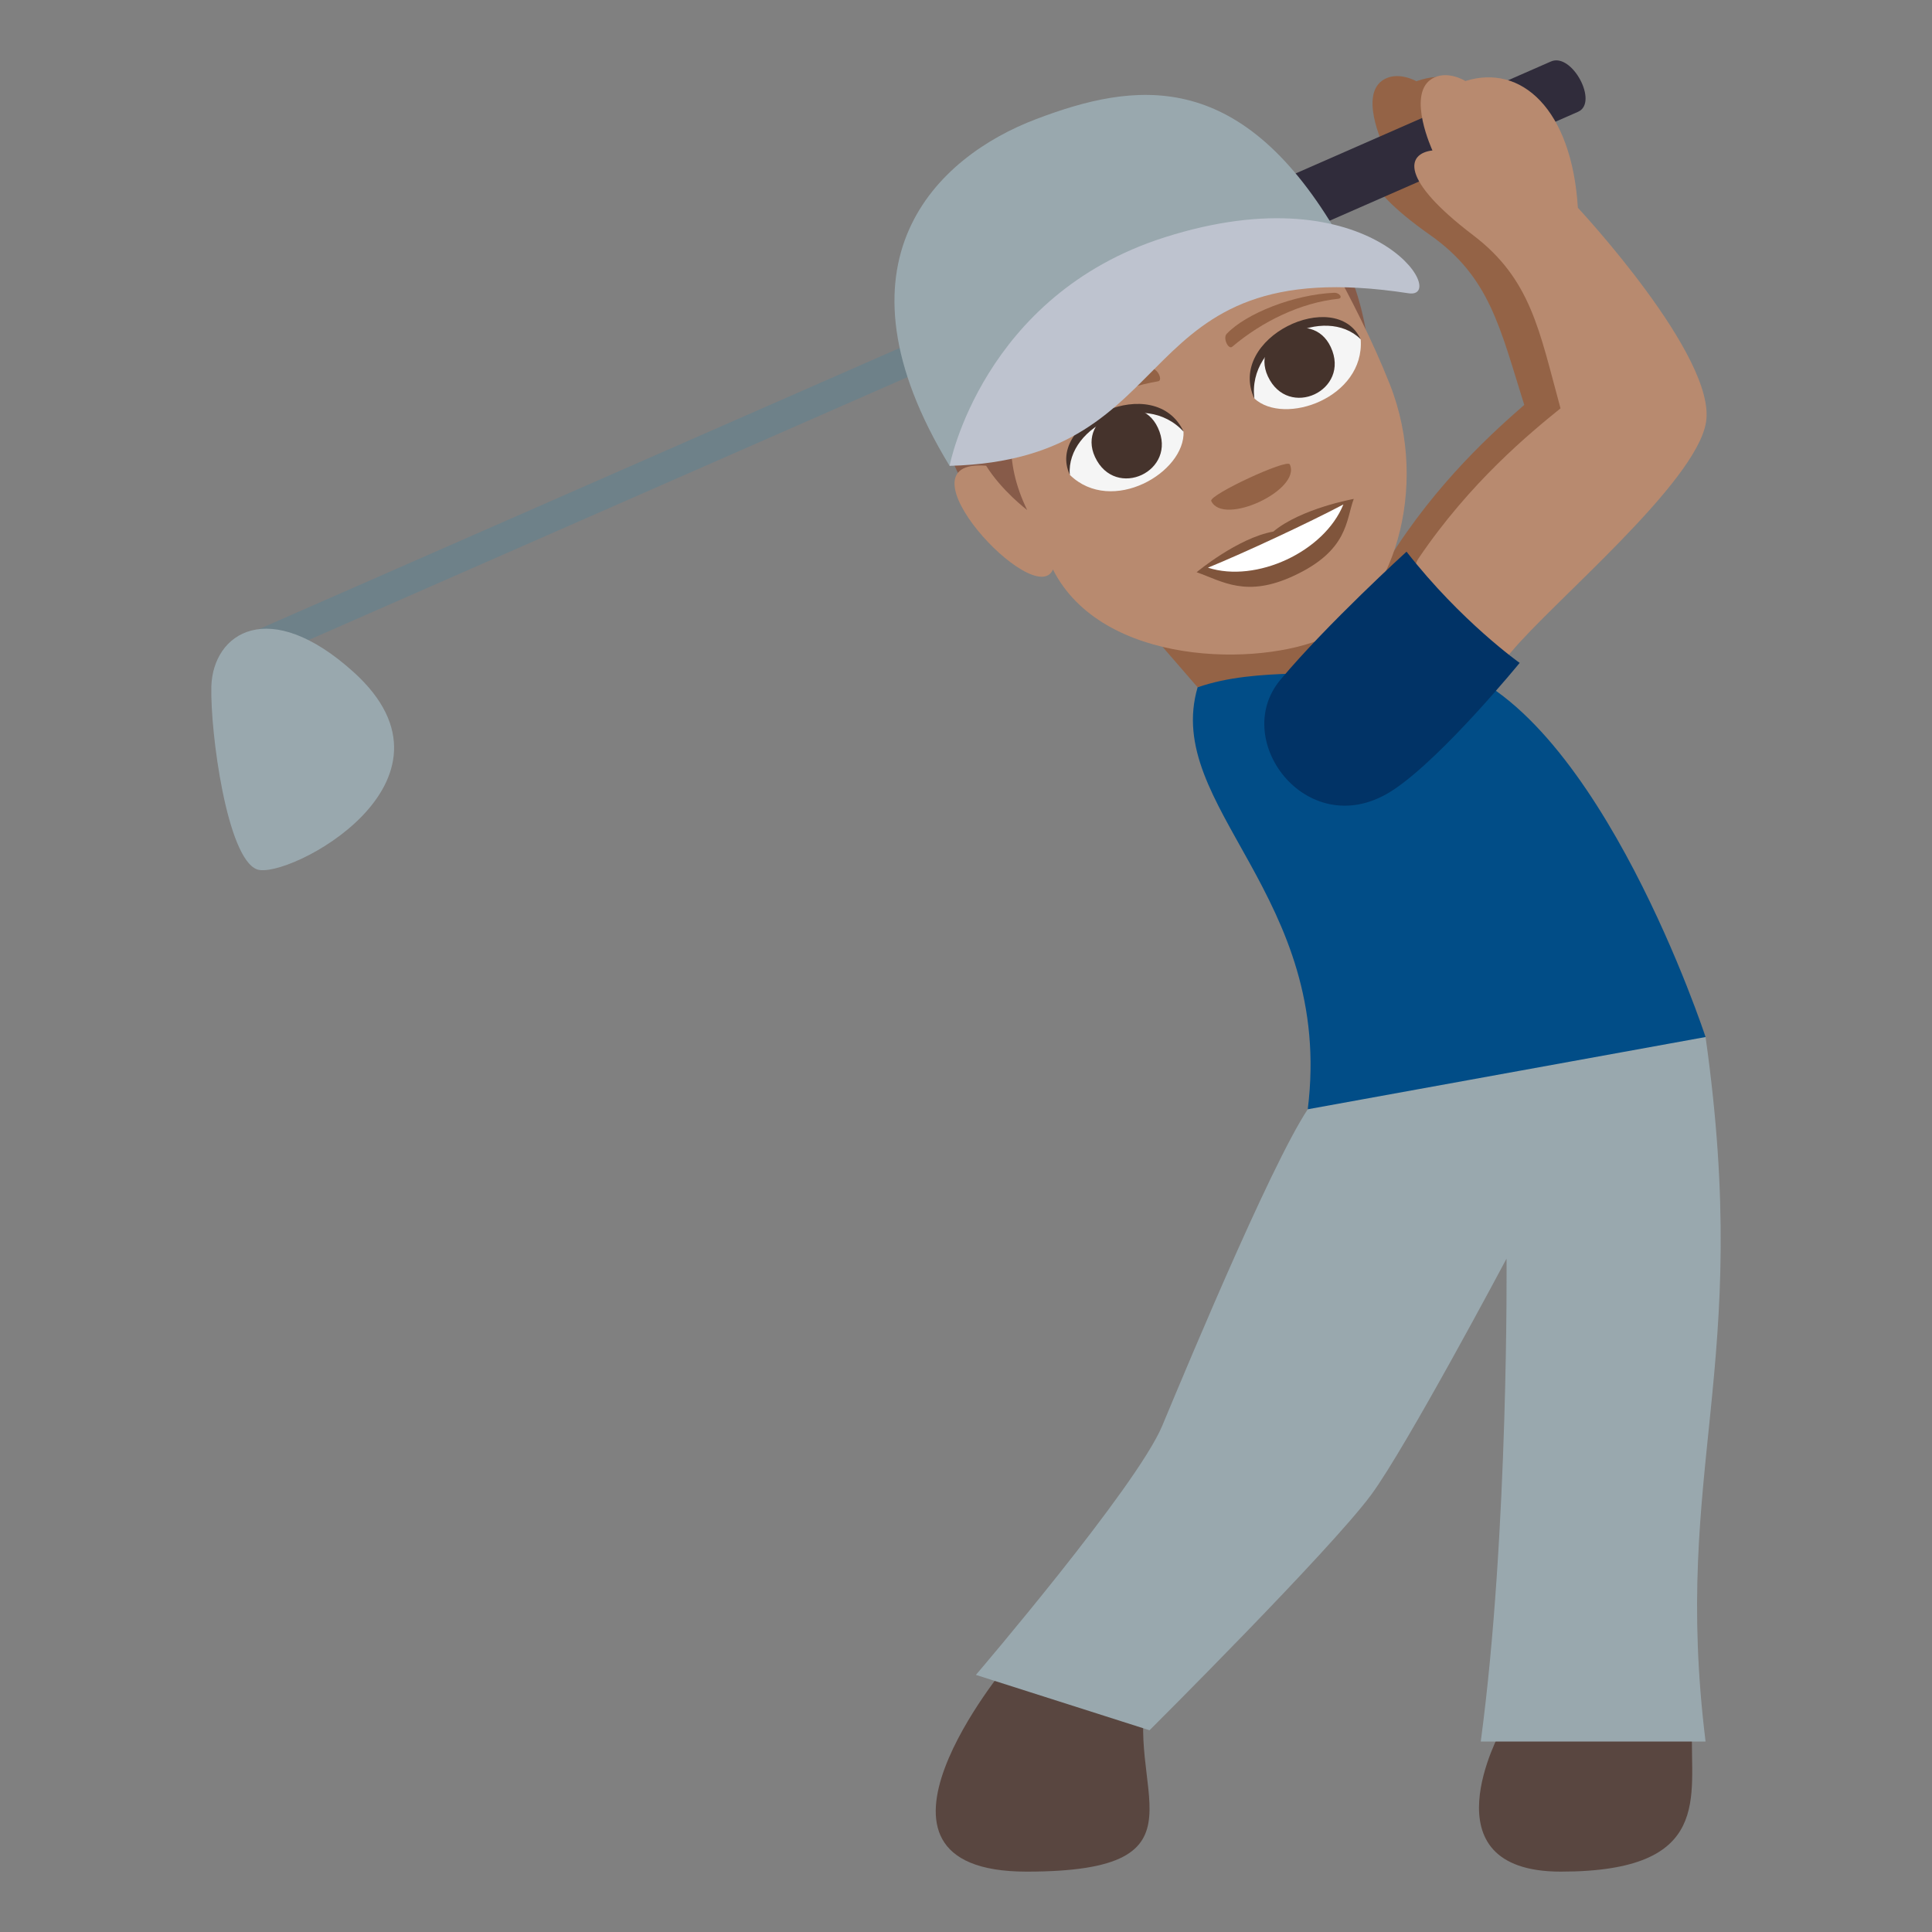 <?xml version="1.0" encoding="utf-8"?>
<!-- Generator: Adobe Illustrator 15.0.0, SVG Export Plug-In . SVG Version: 6.00 Build 0)  -->
<!DOCTYPE svg PUBLIC "-//W3C//DTD SVG 1.1//EN" "http://www.w3.org/Graphics/SVG/1.1/DTD/svg11.dtd">
<svg version="1.1" id="Layer_1" xmlns="http://www.w3.org/2000/svg" xmlns:xlink="http://www.w3.org/1999/xlink" x="0px" y="0px"
	 width="64px" height="64px" viewBox="0 0 64 64" enable-background="new 0 0 64 64" xml:space="preserve">
<rect x="0" y="0" width="64" height="64" fill="#808080" stroke="none"/>
<path fill="#946346" d="M50.804,6.754c-0.33-3.266-2.066-4.709-3.885-4.063c0,0-0.646-0.373-1.139-0.016
	c-0.779,0.566,0.139,2.355,0.139,2.355c-0.848,0.131-1.066,0.982,1.451,2.752c1.982,1.391,2.32,3.08,3.123,5.631
	c-0.953,0.834-2.891,2.543-4.504,5.139c-0.705,1.141,2.049,4.484,3.184,2.998c1.314-1.721,5.898-5.824,6.156-7.848
	C55.61,11.523,50.804,6.754,50.804,6.754z"/>
<polygon fill="#6E8189" points="7.819,21.174 37.892,7.979 38.325,8.865 8.245,22.07 "/>
<path fill="#302C3B" d="M51.376,2.037c0.697-0.307,1.588,1.361,0.9,1.666l-15.691,6.879c-0.684,0.303-1.59-1.367-0.896-1.666
	L51.376,2.037z"/>
<path fill="#99A8AE" d="M7.001,22.74c-0.037,1.549,0.523,5.691,1.512,6.059c0.986,0.363,7.229-2.889,3.203-6.533
	C8.913,19.734,7.056,20.963,7.001,22.74z"/>
<path fill="#594640" d="M49.726,57.316c0,0-2.592,4.684,1.977,4.684c5.088,0,4.268-2.514,4.35-4.684H49.726z"/>
<path fill="#594640" d="M33.376,55.131c0,0-5.75,6.869,0.631,6.869c6.379,0,3.104-2.789,4.047-6.197L33.376,55.131z"/>
<path fill="#99A8AE" d="M43.552,36.436c2.791-1.701,12.947-2.082,12.947-2.082c1.559,11.027-1.117,14.254,0,23.336h-7.447
	c0.934-6.961,0.854-15.996,0.854-15.996s-3.316,6.24-4.482,7.82c-1.367,1.852-7.344,7.803-7.344,7.803l-5.752-1.834
	c0,0,5.316-6.217,6.17-8.246C39.438,44.982,42.503,37.629,43.552,36.436z"/>
<path fill="#014D87" d="M43.321,36.746l13.178-2.393c0,0-3.486-10.645-8.48-12.266c-2.016-0.652-7.955-0.652-8.346,0.68
	C38.515,26.719,44.202,29.668,43.321,36.746z"/>
<path fill="#946346" d="M39.673,22.768c2.006-0.697,4.398-0.285,6.064-0.697l-1.25-4.207l-7.355,1.971L39.673,22.768z"/>
<path fill="#875B49" d="M35.103,6.172c6.58-2.943,9.893,1.152,10.264,5.73l-12.752,5.625C30.341,12.854,28.522,9.113,35.103,6.172z"
	/>
<path fill="#B88A6F" d="M32.667,15.428c0.516,0.83,1.359,1.467,1.359,1.467c-3.182-6.545,9.002-10.016,9.002-10.016
	s1.855,2.926,3.014,5.857c1.373,3.48,0.031,7.41-2.146,8.383c-2.164,0.969-7.385,0.965-9.016-2.254
	C34.29,20.252,29.562,15.17,32.667,15.428z"/>
<path fill="#B88A6F" d="M52.269,6.883c-0.203-3.273-1.879-4.781-3.725-4.199c0,0-0.631-0.396-1.137-0.057
	c-0.801,0.537,0.045,2.357,0.045,2.357c-0.852,0.1-1.104,0.941,1.342,2.803c1.926,1.463,2.195,3.162,2.9,5.74
	c-0.988,0.799-2.99,2.436-4.705,4.973c-0.752,1.113,1.873,4.555,3.063,3.109c1.383-1.67,6.127-5.605,6.461-7.617
	C56.88,11.822,52.269,6.883,52.269,6.883z"/>
<path fill="#013366" d="M46.177,26.152c-2.785,1.875-5.463-1.598-3.764-3.631c1.568-1.871,4.18-4.246,4.18-4.246
	c1.816,2.322,3.748,3.684,3.748,3.684S47.823,25.047,46.177,26.152z"/>
<path fill="#F5F5F5" d="M45.075,11.246c0.135,1.926-2.525,2.875-3.527,1.951C41.048,11.195,43.919,9.666,45.075,11.246z"/>
<path fill="#45332C" d="M42.001,12.469c0.672,1.439,2.754,0.467,2.082-0.973C43.46,10.16,41.378,11.131,42.001,12.469z"/>
<path fill="#45332C" d="M45.071,11.234c-0.818-1.754-4.463-0.053-3.516,1.977C41.3,11.303,43.903,10.088,45.071,11.234z"/>
<path fill="#F5F5F5" d="M35.444,15.736c1.389,1.342,3.826-0.088,3.762-1.447C37.995,12.619,34.978,13.836,35.444,15.736z"/>
<path fill="#45332C" d="M38.356,14.168c0.672,1.439-1.41,2.412-2.082,0.971C35.651,13.801,37.733,12.83,38.356,14.168z"/>
<path fill="#45332C" d="M35.438,15.725c-0.816-1.752,2.828-3.451,3.773-1.422C37.915,12.879,35.312,14.094,35.438,15.725z"/>
<path fill="#80553C" d="M42.181,17.609c-1.18,0.211-2.541,1.346-2.541,1.346c0.861,0.305,1.646,0.854,3.223,0.117
	c1.809-0.842,1.717-1.838,1.982-2.545C44.845,16.527,43.097,16.842,42.181,17.609z"/>
<path fill="#FFFFFF" d="M40.015,18.805c1.598,0.516,3.852-0.527,4.486-2.094C43.339,17.324,41.237,18.305,40.015,18.805z"/>
<path fill="#946346" d="M44.185,9.699c-1.332,0.061-2.906,0.684-3.549,1.359c-0.135,0.141,0.055,0.535,0.184,0.428
	c0.982-0.834,2.27-1.461,3.51-1.588C44.495,9.881,44.386,9.689,44.185,9.699z"/>
<path fill="#946346" d="M34.831,14.061c0.904-0.982,2.393-1.787,3.322-1.846c0.197-0.012,0.377,0.387,0.211,0.416
	c-1.27,0.217-2.578,0.799-3.473,1.668C34.772,14.416,34.696,14.207,34.831,14.061z"/>
<path fill="#946346" d="M42.726,15.383c0.395,0.846-2.207,2.061-2.602,1.213C40.032,16.402,42.636,15.188,42.726,15.383z"/>
<path fill="#99A8AE" d="M44.216,7.592c-3.201-5.352-6.643-4.883-9.893-3.646c-3.295,1.248-6.99,4.717-2.867,11.486
	C31.456,15.432,34.743,6.76,44.216,7.592z"/>
<path fill="#BEC3CF" d="M46.659,9.715c1.375,0.209-1.164-4.051-8.072-1.855c-6.053,1.92-7.131,7.572-7.131,7.572
	C39.511,15.223,37.161,8.254,46.659,9.715z"/>
</svg>
